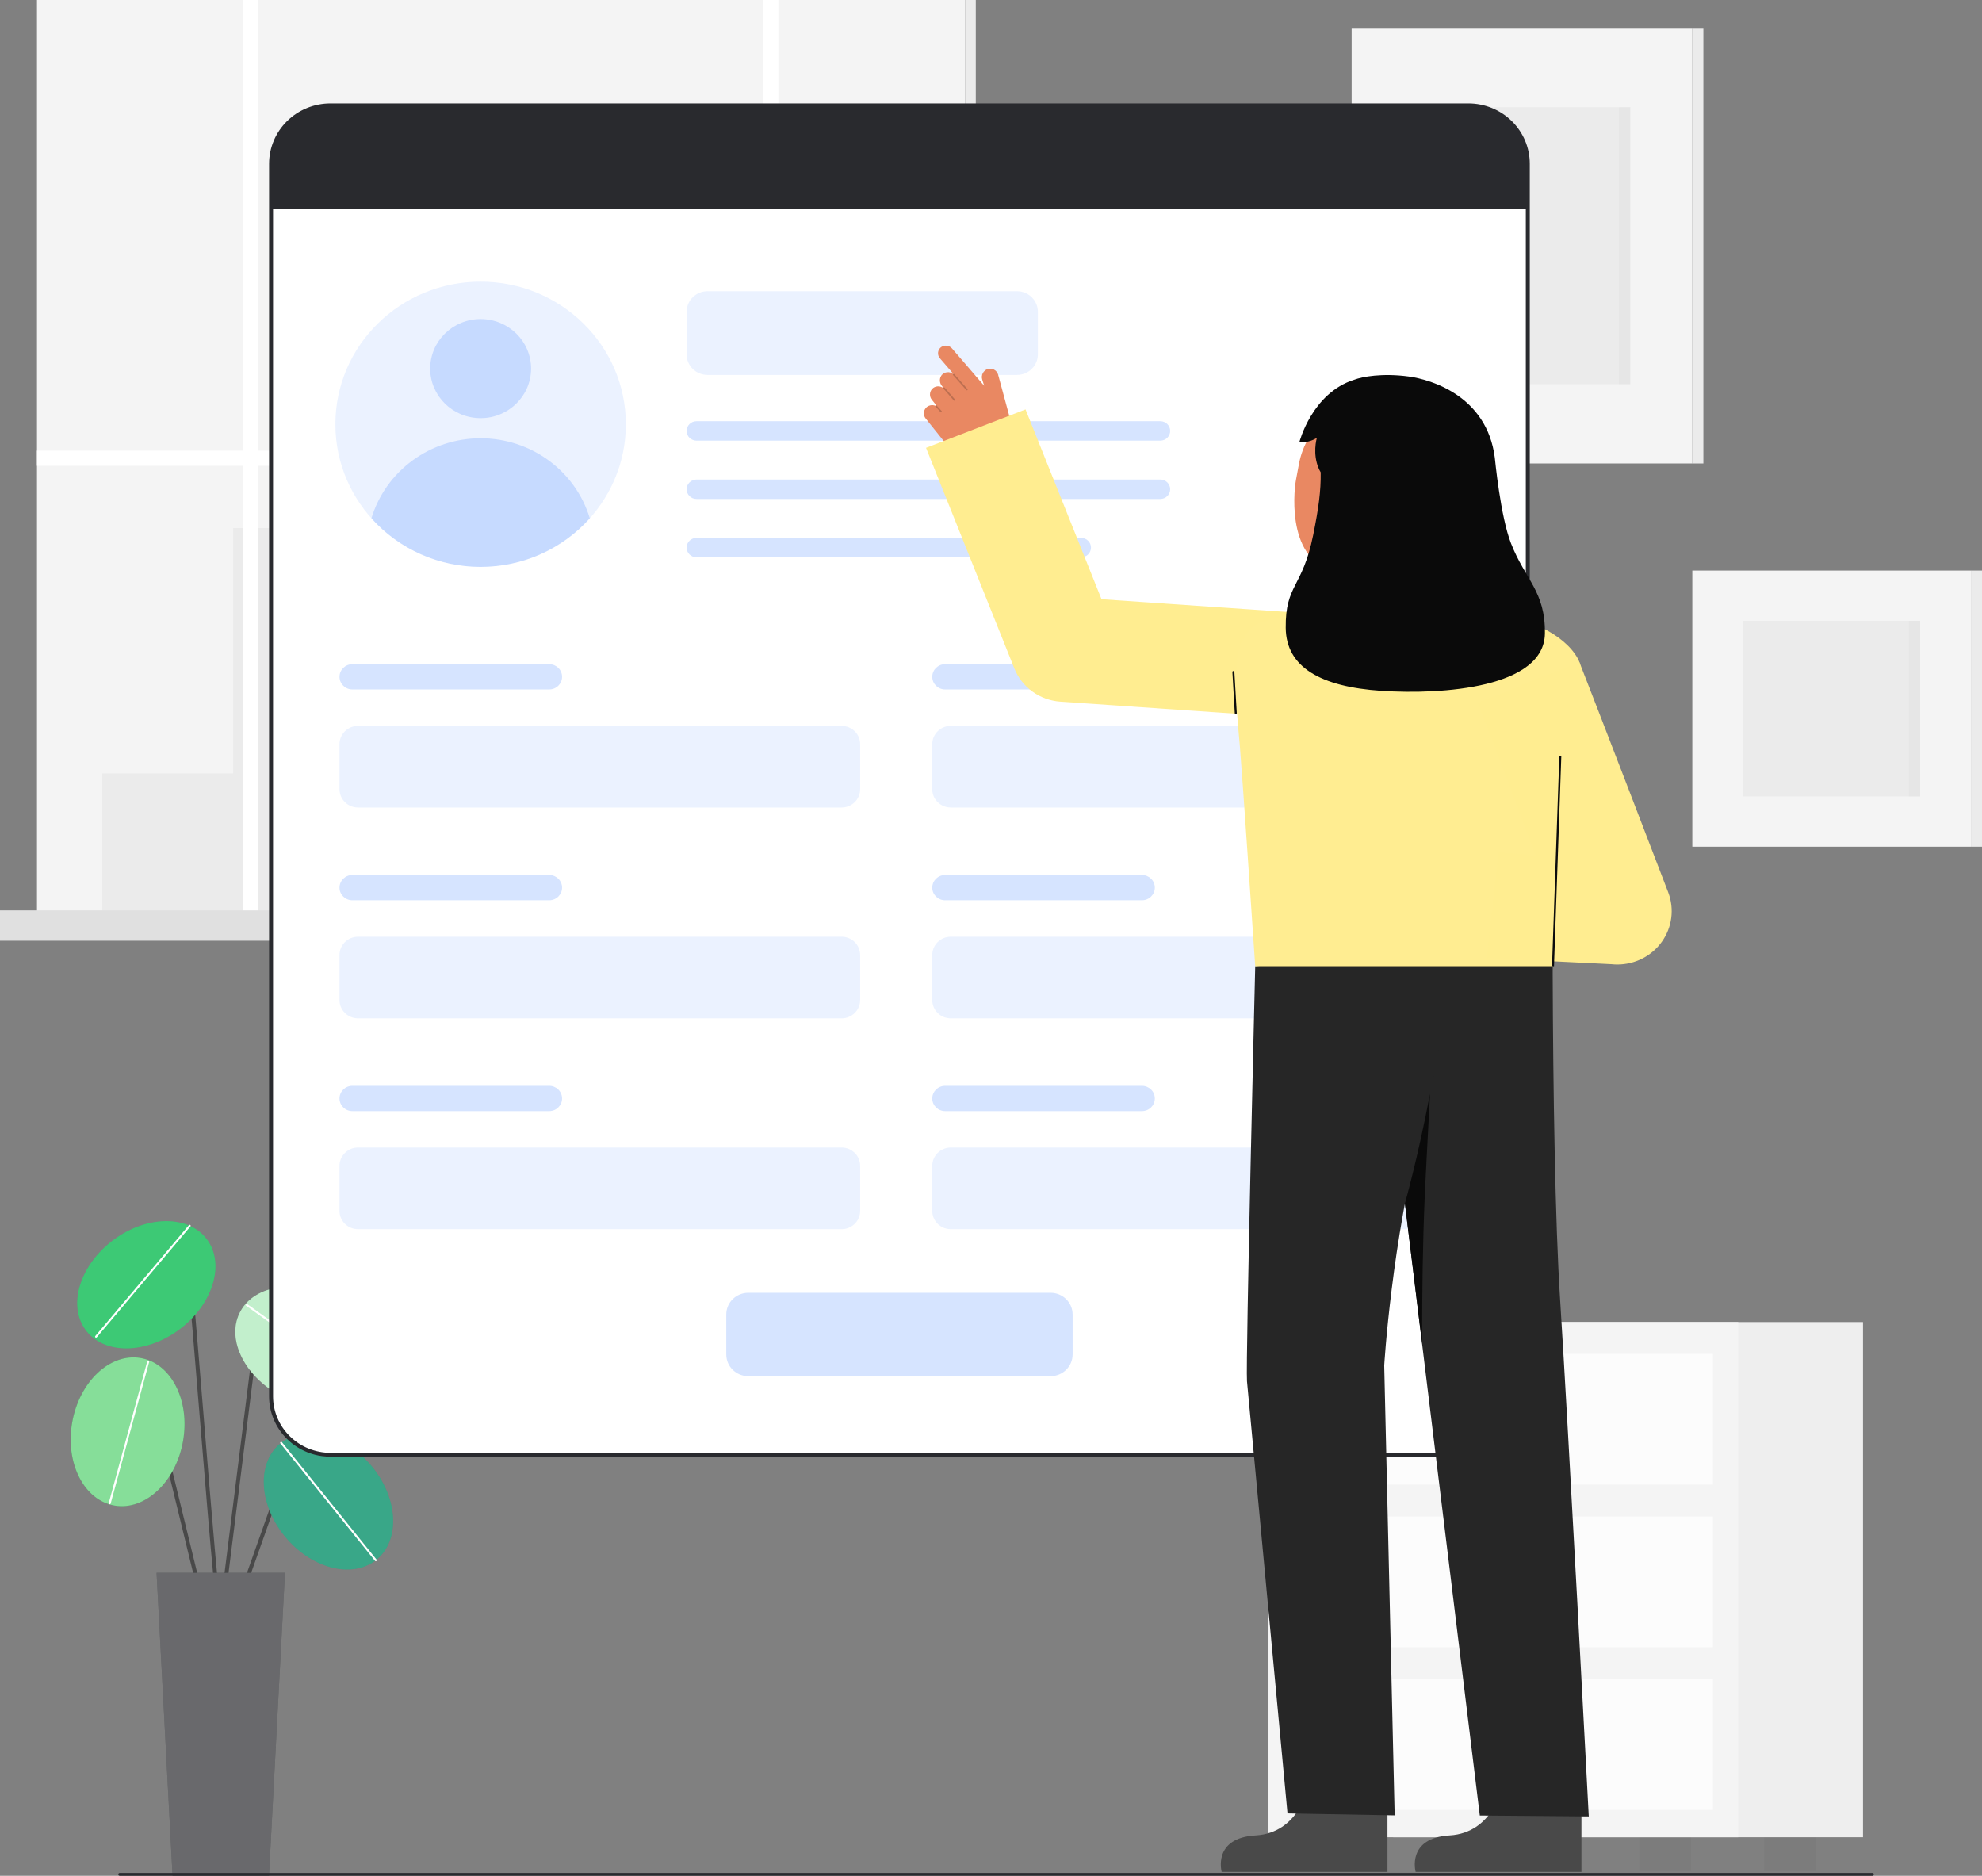 <svg width="633" height="599" viewBox="0 0 633 599" fill="none" xmlns="http://www.w3.org/2000/svg">
<rect x="0" y="0" width="633" height="599" fill="#808080" stroke="none"/>
<g clip-path="url(#clip0_5_648)">
<path d="M540.483 8.936H431.675V147.999H540.483V8.936Z" fill="#F4F4F4"/>
<path d="M540.483 148H544.013V8.937H540.483V148Z" fill="#F4F4F4"/>
<path opacity="0.05" d="M540.483 148H544.013V8.937H540.483V148Z" fill="#292A2E"/>
<path opacity="0.05" d="M520.662 34.269H451.496V122.668H520.662V34.269Z" fill="#292A2E"/>
<path opacity="0.03" d="M520.662 34.269H517.058V122.668H520.662V34.269Z" fill="#292A2E"/>
<path d="M629.47 182.198H540.483V270.377H629.47V182.198Z" fill="#F4F4F4"/>
<path opacity="0.05" d="M613.26 198.261H556.693V254.314H613.26V198.261Z" fill="#292A2E"/>
<path d="M629.47 270.377H633V182.198H629.47V270.377Z" fill="#F4F4F4"/>
<path opacity="0.05" d="M629.47 270.377H633V182.198H629.47V270.377Z" fill="#292A2E"/>
<path opacity="0.03" d="M613.26 198.261H609.656V254.314H613.26V198.261Z" fill="#292A2E"/>
<path d="M308.241 0H11.809V291.067H308.241V0Z" fill="#F4F4F4"/>
<path d="M311.639 0H308.241V291.067H311.639V0Z" fill="#F4F4F4"/>
<path opacity="0.05" d="M311.639 0H308.241V291.067H311.639V0Z" fill="#292A2E"/>
<path opacity="0.05" d="M236.429 200.569V124.416H172.899V168.659H74.49V246.997H32.666V291.067H74.49H82.548H293.982V200.569H236.429Z" fill="#292A2E"/>
<path opacity="0.34" d="M227.318 132.685H181.054V140.953H227.318V132.685Z" fill="#FFFFFA"/>
<path opacity="0.34" d="M227.318 149.819H181.054V158.087H227.318V149.819Z" fill="#FFFFFA"/>
<path opacity="0.34" d="M227.318 166.953H181.054V175.221H227.318V166.953Z" fill="#FFFFFA"/>
<path opacity="0.34" d="M285.778 208.595H277.251V216.863H285.778V208.595Z" fill="#FFFFFA"/>
<path opacity="0.34" d="M285.778 225.729H277.251V233.997H285.778V225.729Z" fill="#FFFFFA"/>
<path opacity="0.34" d="M285.778 242.863H277.251V251.132H285.778V242.863Z" fill="#FFFFFA"/>
<path opacity="0.34" d="M270.003 208.595H261.476V216.863H270.003V208.595Z" fill="#FFFFFA"/>
<path opacity="0.34" d="M270.003 225.729H261.476V233.997H270.003V225.729Z" fill="#FFFFFA"/>
<path opacity="0.34" d="M270.003 242.863H261.476V251.132H270.003V242.863Z" fill="#FFFFFA"/>
<path opacity="0.34" d="M254.655 208.595H246.128V216.863H254.655V208.595Z" fill="#FFFFFA"/>
<path opacity="0.34" d="M254.655 225.729H246.128V233.997H254.655V225.729Z" fill="#FFFFFA"/>
<path opacity="0.34" d="M254.655 242.863H246.128V251.132H254.655V242.863Z" fill="#FFFFFA"/>
<path d="M308.241 143.901H248.594V0H243.662V143.901H82.548V0H77.615V143.901H11.809V148.745H77.615V291.067H82.548V148.745H243.662V291.067H248.594V148.745H308.241V143.901Z" fill="white"/>
<path d="M320.051 290.716H0V300.396H320.051V290.716Z" fill="#F4F4F4"/>
<path opacity="0.1" d="M320.051 290.716H0V300.396H320.051V290.716Z" fill="#292A2E"/>
<path opacity="0.1" d="M324.671 290.716H320.051V300.396H324.671V290.716Z" fill="#292A2E"/>
<path opacity="0.1" d="M324.671 290.716H320.051V300.396H324.671V290.716Z" fill="#292A2E"/>
<path opacity="0.05" d="M476.528 586.691H460.061V597.489H476.528V586.691Z" fill="#292A2E"/>
<path opacity="0.05" d="M579.898 586.691H563.432V597.489H579.898V586.691Z" fill="#292A2E"/>
<path d="M594.992 422.176H444.967V586.691H594.992V422.176Z" fill="#F4F4F4"/>
<path opacity="0.03" d="M594.992 422.176H444.967V586.691H594.992V422.176Z" fill="#292A2E"/>
<path d="M555.148 422.176H405.123V586.691H555.148V422.176Z" fill="#F4F4F4"/>
<path opacity="0.05" d="M436.684 586.691H420.218V597.489H436.684V586.691Z" fill="#292A2E"/>
<path opacity="0.05" d="M540.054 586.691H523.588V597.489H540.054V586.691Z" fill="#292A2E"/>
<path opacity="0.7" d="M547.077 432.348H413.194V474.073H547.077V432.348Z" fill="white"/>
<path opacity="0.7" d="M547.077 484.286H413.194V526.012H547.077V484.286Z" fill="white"/>
<path opacity="0.7" d="M547.077 536.224H413.194V577.95H547.077V536.224Z" fill="white"/>
<path opacity="0.05" d="M480.135 459.049C483.42 459.049 486.082 456.435 486.082 453.21C486.082 449.986 483.42 447.372 480.135 447.372C476.851 447.372 474.189 449.986 474.189 453.21C474.189 456.435 476.851 459.049 480.135 459.049Z" fill="#292A2E"/>
<path opacity="0.05" d="M480.135 510.988C483.42 510.988 486.082 508.374 486.082 505.149C486.082 501.924 483.42 499.31 480.135 499.31C476.851 499.31 474.189 501.924 474.189 505.149C474.189 508.374 476.851 510.988 480.135 510.988Z" fill="#292A2E"/>
<path opacity="0.05" d="M480.135 562.926C483.42 562.926 486.082 560.312 486.082 557.088C486.082 553.863 483.42 551.249 480.135 551.249C476.851 551.249 474.189 553.863 474.189 557.088C474.189 560.312 476.851 562.926 480.135 562.926Z" fill="#292A2E"/>
<path d="M70.51 517.57C70.427 517.57 70.345 517.554 70.268 517.523C70.192 517.491 70.122 517.446 70.063 517.388C69.172 516.513 67.72 500.462 63.808 452.672C62.207 433.118 60.695 414.647 59.592 403.423C59.513 402.621 59.196 402.528 59.093 402.497C57.582 402.05 52.989 405.606 50.425 408.721C50.319 408.849 50.166 408.93 49.999 408.948C49.833 408.965 49.665 408.917 49.535 408.813C49.404 408.71 49.321 408.559 49.304 408.395C49.286 408.232 49.335 408.068 49.441 407.94C51.137 405.88 56.664 400.483 59.456 401.308C60.019 401.474 60.721 401.955 60.848 403.304C61.952 414.538 63.464 433.013 65.066 452.573C67.443 481.614 70.135 514.515 71.021 516.587C71.088 516.679 71.129 516.789 71.138 516.903C71.146 517.016 71.123 517.13 71.07 517.232C71.016 517.334 70.936 517.419 70.837 517.478C70.737 517.538 70.624 517.57 70.507 517.57H70.51Z" fill="#494949"/>
<path d="M57.967 424.021C68.46 415.762 71.939 402.907 65.735 395.308C59.532 387.709 45.997 388.245 35.503 396.504C25.009 404.763 21.531 417.619 27.735 425.217C33.938 432.816 47.473 432.28 57.967 424.021Z" fill="#0CBC52"/>
<path opacity="0.2" d="M57.967 424.021C68.46 415.762 71.939 402.907 65.735 395.308C59.532 387.709 45.997 388.245 35.503 396.504C25.009 404.763 21.531 417.619 27.735 425.217C33.938 432.816 47.473 432.28 57.967 424.021Z" fill="white"/>
<path d="M30.675 427.149C30.615 427.149 30.556 427.132 30.506 427.1C30.455 427.069 30.415 427.024 30.389 426.97C30.364 426.917 30.354 426.858 30.362 426.799C30.369 426.741 30.394 426.685 30.432 426.64L60.338 391.229C60.364 391.198 60.397 391.172 60.434 391.153C60.47 391.134 60.511 391.122 60.552 391.118C60.593 391.114 60.635 391.118 60.675 391.131C60.714 391.143 60.751 391.162 60.783 391.188C60.815 391.214 60.842 391.246 60.861 391.282C60.88 391.318 60.892 391.358 60.896 391.399C60.9 391.439 60.896 391.48 60.883 391.519C60.871 391.558 60.851 391.594 60.825 391.626L30.919 427.036C30.889 427.071 30.852 427.1 30.81 427.119C30.768 427.139 30.722 427.149 30.675 427.149Z" fill="white"/>
<path d="M77.031 509.979C76.961 509.979 76.891 509.967 76.824 509.943C76.666 509.889 76.536 509.775 76.463 509.627C76.389 509.479 76.379 509.308 76.434 509.153L87.668 477.432C87.999 476.5 88.562 475.664 89.307 475.002C90.052 474.339 90.954 473.87 91.931 473.639C92.909 473.407 93.929 473.42 94.9 473.676C95.871 473.932 96.76 474.423 97.488 475.105L103.427 480.675C103.548 480.789 103.619 480.945 103.623 481.11C103.626 481.275 103.563 481.434 103.448 481.553C103.332 481.672 103.172 481.742 103.005 481.745C102.837 481.749 102.674 481.687 102.553 481.574L96.614 476.002C96.04 475.465 95.338 475.077 94.571 474.875C93.805 474.673 92.999 474.662 92.228 474.845C91.457 475.028 90.744 475.398 90.156 475.921C89.568 476.444 89.123 477.104 88.862 477.84L77.629 509.561C77.586 509.683 77.505 509.789 77.398 509.864C77.291 509.939 77.163 509.979 77.031 509.979Z" fill="#494949"/>
<path d="M120.018 498.236C127.795 492.192 127.332 478.899 118.986 468.545C110.639 458.19 97.568 454.696 89.791 460.741C82.014 466.785 82.477 480.078 90.823 490.432C99.17 500.787 112.241 504.281 120.018 498.236Z" fill="#08916A"/>
<path d="M65.406 515.547C65.264 515.547 65.126 515.499 65.014 515.413C64.903 515.327 64.824 515.206 64.791 515.07L45.939 437.674C45.81 437.147 45.536 436.664 45.146 436.28C44.756 435.896 44.265 435.625 43.729 435.497C43.192 435.368 42.63 435.388 42.103 435.553C41.577 435.718 41.108 436.022 40.746 436.432L34.934 443.026C34.881 443.09 34.815 443.143 34.74 443.182C34.665 443.221 34.584 443.244 34.499 443.251C34.415 443.258 34.33 443.249 34.25 443.223C34.17 443.198 34.095 443.157 34.031 443.102C33.968 443.048 33.915 442.982 33.878 442.907C33.841 442.833 33.819 442.752 33.814 442.669C33.809 442.586 33.821 442.503 33.849 442.425C33.877 442.347 33.921 442.275 33.978 442.214L39.789 435.62C40.303 435.037 40.971 434.604 41.718 434.369C42.466 434.135 43.266 434.107 44.029 434.29C44.791 434.472 45.488 434.858 46.042 435.404C46.597 435.95 46.987 436.636 47.17 437.385L66.02 514.782C66.059 514.942 66.032 515.111 65.944 515.251C65.856 515.391 65.716 515.492 65.552 515.53C65.504 515.541 65.455 515.547 65.406 515.547Z" fill="#494949"/>
<path d="M58.45 460.22C60.742 447.208 54.677 435.315 44.904 433.655C35.131 431.996 25.35 441.199 23.059 454.211C20.767 467.223 26.832 479.117 36.605 480.776C46.378 482.436 56.158 473.233 58.45 460.22Z" fill="#0CBC33"/>
<path d="M70.51 517.57C70.484 517.57 70.458 517.568 70.433 517.565C70.35 517.555 70.27 517.53 70.198 517.489C70.126 517.449 70.062 517.395 70.011 517.331C69.96 517.267 69.922 517.193 69.9 517.115C69.878 517.036 69.871 516.954 69.882 516.873L81.92 420.903C82.051 419.857 82.487 418.871 83.175 418.063C83.863 417.255 84.775 416.66 85.799 416.348C86.824 416.037 87.919 416.022 88.951 416.307C89.984 416.591 90.912 417.163 91.622 417.952L105.381 433.254C105.436 433.315 105.478 433.386 105.505 433.463C105.532 433.54 105.543 433.622 105.538 433.703C105.533 433.785 105.511 433.864 105.475 433.938C105.438 434.011 105.388 434.076 105.325 434.13C105.263 434.184 105.191 434.226 105.112 434.252C105.033 434.279 104.95 434.29 104.867 434.285C104.784 434.28 104.703 434.259 104.629 434.223C104.554 434.187 104.487 434.137 104.432 434.076L90.673 418.774C90.124 418.164 89.408 417.722 88.609 417.502C87.811 417.282 86.965 417.293 86.173 417.534C85.381 417.775 84.677 418.236 84.145 418.86C83.613 419.485 83.276 420.247 83.175 421.055L71.137 517.024C71.118 517.175 71.044 517.313 70.929 517.413C70.813 517.514 70.665 517.569 70.51 517.57Z" fill="#494949"/>
<path d="M119.492 441.757C124.292 433.235 118.644 421.145 106.876 414.753C95.108 408.362 81.676 410.088 76.875 418.61C72.074 427.132 77.723 439.222 89.491 445.613C101.259 452.005 114.691 450.278 119.492 441.757Z" fill="#85DE99"/>
<path opacity="0.2" d="M120.018 498.236C127.795 492.192 127.332 478.899 118.986 468.545C110.639 458.19 97.568 454.696 89.791 460.741C82.014 466.785 82.477 480.078 90.823 490.432C99.17 500.787 112.241 504.281 120.018 498.236Z" fill="white"/>
<path opacity="0.5" d="M58.45 460.22C60.742 447.208 54.677 435.315 44.904 433.655C35.131 431.996 25.35 441.199 23.059 454.211C20.767 467.223 26.832 479.117 36.605 480.776C46.378 482.436 56.158 473.233 58.45 460.22Z" fill="white"/>
<path opacity="0.5" d="M119.492 441.757C124.292 433.235 118.644 421.145 106.876 414.753C95.108 408.362 81.676 410.088 76.875 418.61C72.074 427.132 77.723 439.222 89.491 445.613C101.259 452.005 114.691 450.278 119.492 441.757Z" fill="white"/>
<path d="M85.906 599H55.112L50.008 502.256H91.009L85.906 599Z" fill="#292A2E"/>
<path opacity="0.3" d="M85.906 599H55.112L50.008 502.256H91.009L85.906 599Z" fill="white"/>
<path d="M120.02 498.547C119.972 498.547 119.925 498.537 119.882 498.516C119.839 498.496 119.801 498.466 119.772 498.429L89.544 460.934C89.518 460.902 89.499 460.865 89.488 460.826C89.477 460.787 89.473 460.745 89.478 460.705C89.483 460.664 89.496 460.625 89.516 460.59C89.536 460.554 89.563 460.523 89.596 460.497C89.628 460.472 89.666 460.453 89.706 460.442C89.746 460.431 89.787 460.428 89.829 460.432C89.87 460.437 89.91 460.45 89.946 460.469C89.982 460.489 90.014 460.516 90.04 460.548L120.268 498.044C120.305 498.089 120.328 498.145 120.334 498.203C120.341 498.261 120.331 498.319 120.305 498.372C120.279 498.425 120.238 498.469 120.188 498.5C120.138 498.531 120.079 498.547 120.02 498.547Z" fill="white"/>
<path d="M117.482 444.761C117.415 444.761 117.349 444.739 117.296 444.699L78.615 416.967C78.548 416.919 78.502 416.846 78.489 416.764C78.476 416.683 78.497 416.6 78.546 416.533C78.596 416.467 78.67 416.422 78.753 416.409C78.836 416.397 78.921 416.417 78.989 416.465L117.669 444.198C117.722 444.237 117.761 444.292 117.781 444.354C117.801 444.416 117.8 444.483 117.779 444.545C117.758 444.607 117.718 444.66 117.664 444.698C117.61 444.737 117.545 444.757 117.479 444.757L117.482 444.761Z" fill="white"/>
<path d="M35.034 480.371C35.006 480.371 34.979 480.367 34.952 480.36C34.872 480.339 34.803 480.287 34.762 480.216C34.72 480.145 34.709 480.061 34.73 479.981L47.043 434.682C47.053 434.642 47.072 434.604 47.097 434.571C47.122 434.538 47.153 434.51 47.19 434.49C47.226 434.469 47.266 434.455 47.307 434.449C47.349 434.444 47.391 434.446 47.432 434.457C47.472 434.468 47.51 434.486 47.543 434.511C47.577 434.536 47.604 434.568 47.625 434.604C47.646 434.64 47.659 434.679 47.664 434.72C47.669 434.761 47.666 434.802 47.654 434.842L35.341 480.14C35.323 480.207 35.283 480.265 35.227 480.307C35.172 480.349 35.104 480.371 35.034 480.371Z" fill="white"/>
<path d="M469.327 34.174H105.906C95.428 34.174 86.935 42.514 86.935 52.802V446.458C86.935 456.746 95.428 465.086 105.906 465.086H469.327C479.804 465.086 488.298 456.746 488.298 446.458V52.802C488.298 42.514 479.804 34.174 469.327 34.174Z" fill="white"/>
<path d="M468.968 465.181H105.544C100.347 465.175 95.364 463.145 91.689 459.536C88.014 455.928 85.947 451.035 85.94 445.932V52.276C85.947 47.172 88.014 42.28 91.689 38.671C95.364 35.063 100.347 33.033 105.544 33.027H468.968C474.165 33.032 479.148 35.062 482.823 38.671C486.498 42.28 488.566 47.172 488.571 52.276V445.932C488.566 451.035 486.498 455.928 482.823 459.537C479.148 463.145 474.165 465.175 468.968 465.181ZM105.544 34.269C100.682 34.274 96.021 36.173 92.583 39.549C89.145 42.925 87.211 47.502 87.205 52.276V445.932C87.211 450.706 89.145 455.283 92.583 458.659C96.021 462.035 100.682 463.933 105.544 463.939H468.968C473.83 463.933 478.491 462.035 481.929 458.659C485.367 455.283 487.301 450.706 487.307 445.932V52.276C487.301 47.502 485.367 42.925 481.929 39.549C478.491 36.173 473.83 34.274 468.968 34.269H105.544Z" fill="#292A2E"/>
<path d="M487.938 52.273V66.671H86.577V52.273C86.577 47.333 88.576 42.595 92.134 39.101C95.692 35.608 100.517 33.645 105.549 33.645H468.967C473.999 33.645 478.824 35.608 482.382 39.101C485.94 42.595 487.938 47.333 487.938 52.273Z" fill="#292A2E"/>
<path opacity="0.1" d="M153.498 181.026C179.114 181.026 199.88 160.636 199.88 135.484C199.88 110.332 179.114 89.942 153.498 89.942C127.882 89.942 107.116 110.332 107.116 135.484C107.116 160.636 127.882 181.026 153.498 181.026Z" fill="#367CFF"/>
<path opacity="0.2" d="M153.498 133.524C162.395 133.524 169.608 126.442 169.608 117.706C169.608 108.97 162.395 101.888 153.498 101.888C144.601 101.888 137.388 108.97 137.388 117.706C137.388 126.442 144.601 133.524 153.498 133.524Z" fill="#367CFF"/>
<path opacity="0.2" d="M188.367 165.515C184.014 170.389 178.651 174.294 172.637 176.969C166.624 179.644 160.098 181.027 153.496 181.026C146.894 181.026 140.368 179.641 134.355 176.965C128.342 174.289 122.98 170.383 118.628 165.509C120.857 158.127 125.457 151.65 131.742 147.044C138.026 142.439 145.658 139.951 153.5 139.951C161.342 139.952 168.973 142.441 175.257 147.048C181.54 151.655 186.139 158.133 188.367 165.515Z" fill="#367CFF"/>
<path opacity="0.2" d="M175.406 212.095H112.538C110.27 212.095 108.43 213.901 108.43 216.128C108.43 218.356 110.27 220.162 112.538 220.162H175.406C177.674 220.162 179.514 218.356 179.514 216.128C179.514 213.901 177.674 212.095 175.406 212.095Z" fill="#367CFF"/>
<path opacity="0.1" d="M324.786 93H225.97C222.28 93 219.289 95.937 219.289 99.56V113.167C219.289 116.79 222.28 119.727 225.97 119.727H324.786C328.476 119.727 331.468 116.79 331.468 113.167V99.56C331.468 95.937 328.476 93 324.786 93Z" fill="#367CFF"/>
<path opacity="0.2" d="M370.564 134.503H222.451C220.705 134.503 219.289 135.893 219.289 137.607C219.289 139.322 220.705 140.712 222.451 140.712H370.564C372.31 140.712 373.726 139.322 373.726 137.607C373.726 135.893 372.31 134.503 370.564 134.503Z" fill="#367CFF"/>
<path opacity="0.2" d="M370.564 153.131H222.451C220.705 153.131 219.289 154.521 219.289 156.235C219.289 157.95 220.705 159.34 222.451 159.34H370.564C372.31 159.34 373.726 157.95 373.726 156.235C373.726 154.521 372.31 153.131 370.564 153.131Z" fill="#367CFF"/>
<path opacity="0.2" d="M345.269 171.759H222.451C220.705 171.759 219.289 173.149 219.289 174.863C219.289 176.578 220.705 177.968 222.451 177.968H345.269C347.015 177.968 348.43 176.578 348.43 174.863C348.43 173.149 347.015 171.759 345.269 171.759Z" fill="#367CFF"/>
<path opacity="0.1" d="M268.768 231.798H114.369C111.089 231.798 108.43 234.409 108.43 237.629V252.036C108.43 255.257 111.089 257.867 114.369 257.867H268.768C272.048 257.867 274.707 255.257 274.707 252.036V237.629C274.707 234.409 272.048 231.798 268.768 231.798Z" fill="#367CFF"/>
<path opacity="0.2" d="M364.713 212.095H301.845C299.577 212.095 297.738 213.901 297.738 216.128C297.738 218.356 299.577 220.162 301.845 220.162H364.713C366.982 220.162 368.821 218.356 368.821 216.128C368.821 213.901 366.982 212.095 364.713 212.095Z" fill="#367CFF"/>
<path opacity="0.1" d="M458.075 231.798H303.676C300.396 231.798 297.738 234.409 297.738 237.629V252.036C297.738 255.257 300.396 257.867 303.676 257.867H458.075C461.355 257.867 464.014 255.257 464.014 252.036V237.629C464.014 234.409 461.355 231.798 458.075 231.798Z" fill="#367CFF"/>
<path opacity="0.2" d="M175.406 279.42H112.538C110.27 279.42 108.43 281.226 108.43 283.453C108.43 285.681 110.27 287.487 112.538 287.487H175.406C177.674 287.487 179.514 285.681 179.514 283.453C179.514 281.226 177.674 279.42 175.406 279.42Z" fill="#367CFF"/>
<path opacity="0.1" d="M268.768 299.123H114.369C111.089 299.123 108.43 301.734 108.43 304.955V319.361C108.43 322.582 111.089 325.193 114.369 325.193H268.768C272.048 325.193 274.707 322.582 274.707 319.361V304.955C274.707 301.734 272.048 299.123 268.768 299.123Z" fill="#367CFF"/>
<path opacity="0.2" d="M364.713 279.42H301.845C299.577 279.42 297.738 281.226 297.738 283.453C297.738 285.681 299.577 287.487 301.845 287.487H364.713C366.982 287.487 368.821 285.681 368.821 283.453C368.821 281.226 366.982 279.42 364.713 279.42Z" fill="#367CFF"/>
<path opacity="0.1" d="M458.075 299.123H303.676C300.396 299.123 297.738 301.734 297.738 304.955V319.361C297.738 322.582 300.396 325.193 303.676 325.193H458.075C461.355 325.193 464.014 322.582 464.014 319.361V304.955C464.014 301.734 461.355 299.123 458.075 299.123Z" fill="#367CFF"/>
<path opacity="0.2" d="M175.406 346.745H112.538C110.27 346.745 108.43 348.551 108.43 350.779C108.43 353.006 110.27 354.812 112.538 354.812H175.406C177.674 354.812 179.514 353.006 179.514 350.779C179.514 348.551 177.674 346.745 175.406 346.745Z" fill="#367CFF"/>
<path opacity="0.1" d="M268.768 366.449H114.369C111.089 366.449 108.43 369.059 108.43 372.28V386.687C108.43 389.907 111.089 392.518 114.369 392.518H268.768C272.048 392.518 274.707 389.907 274.707 386.687V372.28C274.707 369.059 272.048 366.449 268.768 366.449Z" fill="#367CFF"/>
<path opacity="0.2" d="M364.713 346.745H301.845C299.577 346.745 297.738 348.551 297.738 350.779C297.738 353.006 299.577 354.812 301.845 354.812H364.713C366.982 354.812 368.821 353.006 368.821 350.779C368.821 348.551 366.982 346.745 364.713 346.745Z" fill="#367CFF"/>
<path opacity="0.1" d="M458.075 366.449H303.676C300.396 366.449 297.738 369.059 297.738 372.28V386.687C297.738 389.907 300.396 392.518 303.676 392.518H458.075C461.355 392.518 464.014 389.907 464.014 386.687V372.28C464.014 369.059 461.355 366.449 458.075 366.449Z" fill="#367CFF"/>
<path opacity="0.2" d="M335.512 412.829H239.002C235.108 412.829 231.951 415.929 231.951 419.753V432.534C231.951 436.358 235.108 439.457 239.002 439.457H335.512C339.406 439.457 342.563 436.358 342.563 432.534V419.753C342.563 415.929 339.406 412.829 335.512 412.829Z" fill="#367CFF"/>
<path d="M304.092 111.326L314.312 123.177L313.68 121.142C313.489 120.481 313.56 119.774 313.88 119.163C314.2 118.552 314.744 118.083 315.402 117.851C315.747 117.743 316.109 117.705 316.469 117.739C316.829 117.773 317.177 117.879 317.494 118.049C317.811 118.22 318.088 118.453 318.311 118.732C318.533 119.012 318.695 119.333 318.786 119.676L323.458 136.95C324.048 139.13 323.747 141.451 322.619 143.416C321.491 145.382 319.625 146.837 317.42 147.47C314.86 148.206 312.134 148.175 309.592 147.379C307.05 146.584 304.808 145.062 303.153 143.008L295.673 133.687C295.275 133.21 295.056 132.613 295.055 131.996C295.054 131.379 295.27 130.781 295.666 130.303C296.033 129.878 296.529 129.579 297.082 129.451C297.634 129.322 298.214 129.371 298.736 129.589C298.747 129.548 298.769 129.51 298.799 129.481C298.83 129.454 298.867 129.436 298.906 129.427C298.946 129.418 298.987 129.419 299.026 129.43L297.641 127.71C297.216 127.206 296.992 126.568 297.009 125.914C297.026 125.26 297.283 124.634 297.734 124.152C298.195 123.689 298.815 123.411 299.473 123.372C300.131 123.333 300.781 123.535 301.296 123.94C301.299 123.912 301.308 123.886 301.321 123.861L300.752 123.156C300.381 122.673 300.178 122.085 300.173 121.48C300.168 120.874 300.361 120.284 300.725 119.795C301.169 119.269 301.806 118.934 302.498 118.863C303.191 118.792 303.884 118.991 304.429 119.415L304.465 119.38L300.172 114.401C299.951 114.145 299.787 113.849 299.687 113.529C299.587 113.209 299.555 112.872 299.593 112.54C299.63 112.207 299.736 111.885 299.904 111.594C300.072 111.303 300.299 111.049 300.57 110.847C301.11 110.473 301.774 110.315 302.428 110.404C303.081 110.493 303.677 110.822 304.092 111.326Z" fill="#E98862"/>
<path opacity="0.2" d="M304.325 119.695C304.336 119.722 304.351 119.746 304.37 119.768L308.601 124.559C308.623 124.584 308.649 124.604 308.678 124.618C308.708 124.633 308.74 124.642 308.772 124.644C308.805 124.646 308.838 124.642 308.869 124.632C308.901 124.622 308.929 124.606 308.954 124.585C308.979 124.564 309 124.538 309.015 124.509C309.029 124.481 309.038 124.449 309.041 124.417C309.043 124.385 309.039 124.352 309.029 124.322C309.018 124.291 309.002 124.263 308.981 124.238L304.753 119.449C304.713 119.409 304.661 119.383 304.605 119.376C304.548 119.369 304.491 119.38 304.442 119.409C304.393 119.438 304.355 119.482 304.335 119.534C304.315 119.586 304.313 119.644 304.331 119.697L304.325 119.695Z" fill="#0C0C0C"/>
<path opacity="0.2" d="M301.302 124.054C301.312 124.08 301.327 124.105 301.345 124.126L304.639 127.913C304.683 127.959 304.743 127.986 304.807 127.989C304.87 127.992 304.933 127.971 304.981 127.931C305.03 127.89 305.061 127.833 305.068 127.77C305.074 127.708 305.057 127.645 305.018 127.596L301.725 123.808C301.686 123.764 301.633 123.734 301.575 123.724C301.517 123.715 301.457 123.726 301.406 123.756C301.355 123.786 301.317 123.832 301.298 123.887C301.278 123.942 301.28 124.002 301.302 124.056L301.302 124.054Z" fill="#0C0C0C"/>
<path opacity="0.2" d="M298.732 129.753C298.743 129.781 298.759 129.807 298.779 129.83L300.38 131.583C300.402 131.607 300.429 131.627 300.458 131.641C300.488 131.655 300.52 131.663 300.552 131.664C300.585 131.666 300.618 131.662 300.649 131.651C300.68 131.64 300.708 131.624 300.732 131.602C300.757 131.581 300.777 131.555 300.791 131.526C300.805 131.497 300.813 131.466 300.815 131.434C300.817 131.401 300.812 131.369 300.802 131.339C300.791 131.309 300.774 131.281 300.752 131.257L299.154 129.502C299.115 129.461 299.063 129.434 299.006 129.425C298.948 129.417 298.89 129.429 298.841 129.458C298.792 129.488 298.754 129.533 298.735 129.586C298.715 129.639 298.715 129.698 298.735 129.751L298.732 129.753Z" fill="#0C0C0C"/>
<path d="M427.878 230.191L338.657 224.06C335.438 223.839 332.349 222.727 329.747 220.852C327.146 218.978 325.139 216.418 323.958 213.469L295.749 143.008L327.529 130.741L351.793 191.35L430.258 196.743L427.878 230.191Z" fill="#FFED90"/>
<path d="M479.681 570.766C479.681 570.766 476.826 585.296 462.969 586.109C449.111 586.922 452.117 597.758 452.117 597.758H505.071V571.779L479.681 570.766Z" fill="#494949"/>
<path d="M496.015 305.671C496.015 305.671 495.849 301.302 495.884 311.212C496.015 348.176 496.668 390.397 498.265 415.103C500.831 454.821 507.409 580.041 507.409 580.041L472.611 579.754L438.885 304.169L496.015 305.671Z" fill="#262626"/>
<path d="M417.733 570.766C417.733 570.766 414.878 585.296 401.02 586.109C387.163 586.922 390.168 597.758 390.168 597.758H443.123V571.779L417.733 570.766Z" fill="#494949"/>
<path d="M400.884 308.542C400.884 308.542 397.802 434.874 398.254 441.049L411.195 579.082L445.416 579.703L442.082 436.054C442.082 436.054 444.434 396.429 454.184 359.634C459.174 340.749 462.176 321.412 463.145 301.926L400.884 308.542Z" fill="#262626"/>
<path d="M496.393 305.667L496.507 305.674C496.507 305.674 496.425 303.519 496.393 305.667Z" fill="#333333"/>
<path d="M395.986 238.418C396.704 246.697 400.195 298.345 400.884 308.541H495.975C496.513 299.344 498.925 259.13 500.962 241.146C502.906 223.985 506.721 215.392 503.925 210.319C499.355 202.027 486.868 197.236 478.354 196.104C473.155 195.413 465.335 194.917 465.335 194.917C465.335 194.917 464.673 208.069 448.885 208.801C427.394 209.795 428.829 194.917 428.722 194.917C425.241 194.917 404.966 196.525 400.485 199.913C392.645 205.839 394.463 220.875 395.986 238.418Z" fill="#FFED91"/>
<path d="M394.673 228.045C394.592 228.045 394.515 228.015 394.456 227.961C394.397 227.906 394.362 227.832 394.357 227.753L393.593 214.607C393.588 214.525 393.617 214.444 393.673 214.383C393.728 214.321 393.807 214.284 393.89 214.279C393.974 214.275 394.056 214.304 394.118 214.359C394.18 214.413 394.218 214.49 394.224 214.572L394.991 227.717C394.996 227.799 394.967 227.88 394.912 227.941C394.856 228.003 394.778 228.04 394.694 228.045L394.673 228.045Z" fill="#0C0C0C"/>
<path d="M516.535 308C519.332 308 522.088 307.336 524.567 306.065C527.046 304.794 529.176 302.954 530.776 300.701C532.375 298.448 533.396 295.849 533.753 293.125C534.109 290.401 533.79 287.633 532.822 285.056C531.84 282.44 508.809 222.556 504.424 211.46L471.958 224.375C474.425 230.615 483.356 254.262 490.532 273.312L478.61 272.04L474.858 305.934L514.656 307.9C515.28 307.967 515.908 308 516.535 308Z" fill="#FFED90"/>
<path d="M417.395 193.783C417.502 193.77 420.418 204.548 443.182 202.871C458.941 201.711 462.786 191.179 463.145 191.179C461.446 190.824 458.687 190.456 457.932 190.061C455.45 188.752 453.643 187.158 452.733 183.738C452.021 181.063 451.658 170.766 451.658 165.6L427.407 170.95C427.746 176.778 430.111 190.288 421.82 192.679C420.441 193.074 418.955 193.438 417.395 193.783Z" fill="#E98862"/>
<path d="M428.248 182.407C437.808 183.148 450.088 179.185 452.421 166.661L454.526 155.36C456.858 142.836 452.05 131.481 440.044 129.324C428.035 127.168 417.168 135.708 414.836 148.232L413.903 153.235C413.007 158.041 411.191 181.086 428.248 182.407Z" fill="#E98862"/>
<path d="M419.384 170.909C421.1 162.443 421.887 156.794 421.795 150.835C419.378 146.675 420.013 141.894 420.563 139.83C418.899 140.868 416.942 141.361 414.974 141.237C414.974 141.237 418.971 125.486 432.554 121.247C435.052 120.292 441.431 119.086 449.9 120.227C457.104 121.197 474.861 126.486 477.398 146.116V146.127C477.482 146.777 479.187 164.863 482.584 173.541C487.153 185.206 493.568 188.831 493.405 202.29C493.196 219.602 460.782 221.907 441.234 220.612C421.686 219.317 410.77 213.004 410.627 200.528C410.478 186.549 415.95 187.847 419.384 170.909Z" fill="#0A0A0A"/>
<path d="M498.008 241.495L495.672 308.534L496.304 308.555L498.64 241.516L498.008 241.495Z" fill="#0C0C0C"/>
<path d="M38.25 599H597.978C598.041 599.002 598.103 598.992 598.162 598.97C598.22 598.948 598.274 598.915 598.319 598.872C598.364 598.829 598.4 598.778 598.424 598.722C598.449 598.665 598.461 598.604 598.461 598.543C598.461 598.481 598.449 598.42 598.424 598.364C598.4 598.307 598.364 598.256 598.319 598.213C598.274 598.17 598.22 598.137 598.162 598.115C598.103 598.093 598.041 598.083 597.978 598.085H38.25C38.188 598.083 38.125 598.093 38.066 598.115C38.008 598.137 37.955 598.17 37.91 598.213C37.864 598.256 37.828 598.307 37.804 598.364C37.779 598.42 37.767 598.481 37.767 598.543C37.767 598.604 37.779 598.665 37.804 598.722C37.828 598.778 37.864 598.829 37.91 598.872C37.955 598.915 38.008 598.948 38.066 598.97C38.125 598.992 38.188 599.002 38.25 599Z" fill="#292A2E"/>
<path d="M456.72 349.259C456.72 349.259 455.277 376.084 455.012 382.381C454.394 396.945 454.179 412.024 454.179 429.121L448.694 384.302C448.694 384.302 452.705 370.256 456.72 349.259Z" fill="#0A0A0A"/>
</g>
<defs>
<clipPath id="clip0_5_648">
<rect width="633" height="599" fill="white"/>
</clipPath>
</defs>
</svg>
